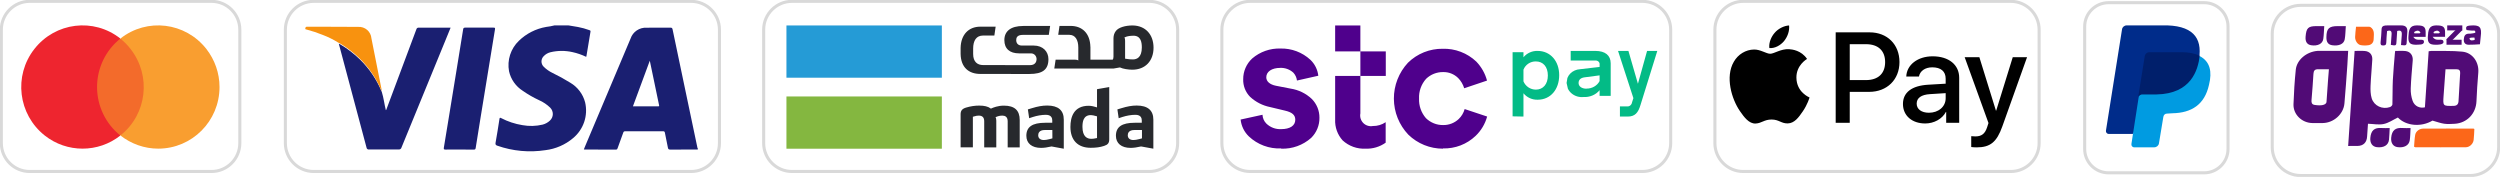 <svg xmlns="http://www.w3.org/2000/svg" xml:space="preserve" overflow="hidden" viewBox="0 0 1866 132"><g transform="translate(-15 -1108)"><path fill="none" stroke="#D9D9D9" stroke-miterlimit="8" stroke-width="2.292" d="M16 1130.17c0-11.69 9.477-21.17 21.167-21.17H172.833c11.69 0 21.167 9.48 21.167 21.17v84.66c0 11.69-9.477 21.17-21.167 21.17H37.167c-11.69 0-21.167-9.48-21.167-21.17Z"/><path fill="#F36B2B" d="M84.851 1136.95h41v72H84.851Z"/><path fill="#EE252F" d="M87.444 1172.96c0-14.11 6.438-27.5 17.408-36.17-19.893-15.74-48.564-12.21-64.212 7.79-15.653 20-12.143 48.82 7.751 64.56 16.528 13.08 39.933 13.08 56.461 0-10.97-8.68-17.408-22.06-17.408-36.18"/><path fill="#F99E30" d="M178.853 1172.94c0 25.43-20.477 46.01-45.778 46.01-10.236 0-20.18-3.53-28.223-9.85 19.889-15.72 23.254-44.53 7.606-64.52-2.193-2.94-4.829-5.44-7.606-7.8 19.889-15.72 48.554-12.2 64.202 7.8 6.288 8.08 9.799 18.07 9.799 28.36"/><path fill="none" stroke="#D9D9D9" stroke-miterlimit="8" stroke-width="2.292" d="M228 1130.17c0-11.69 9.477-21.17 21.167-21.17h281.666c11.69 0 21.167 9.48 21.167 21.17v84.66c0 11.69-9.477 21.17-21.167 21.17H249.167c-11.69 0-21.167-9.48-21.167-21.17Z"/><path fill="#1A1F71" d="M535.803 1219.62c-6.83 0-13.666-.02-20.501.03-1.145 0-1.574-.29-1.785-1.43-.684-3.7-1.541-7.37-2.224-11.06-.169-.87-.429-1.2-1.384-1.19-9.418.04-18.841.04-28.259 0-.928 0-1.226.36-1.503 1.14-1.351 3.83-2.783 7.64-4.15 11.45-.212.58-.337 1.1-1.237 1.1-7.861-.04-15.711-.03-23.572-.04-.136-.03-.271-.08-.396-.15.358-.88.71-1.77 1.079-2.65 11.274-26.67 22.531-53.35 33.783-80.03.829-2.48 2.457-4.62 4.627-6.08 2.175-1.47 4.774-2.18 7.4-2.03 5.908 0 11.81 0 17.718-.05 1.058 0 1.405.33 1.611 1.31 2.832 13.64 5.686 27.26 8.561 40.85 3.342 15.89 6.684 31.78 10.02 47.67 0 .11.169.2.261.3l-.049.86Zm-35.795-66.31-12.602 34.08h18.809c.954 0 .819-.38.678-1.05-1.281-6.05-2.523-12.1-3.776-18.15-1.015-4.85-2.051-9.71-3.109-14.88Zm-60.576-26.33c2.327.39 4.66.73 6.976 1.17 2.87.54 5.691 1.32 8.431 2.32.559.21 1.052.31.906 1.16-1.02 5.96-1.975 11.93-2.968 17.88-.049.29-.146.56-.249.93-3.25-1.58-6.673-2.76-10.205-3.53-5.441-1.24-11.1-1.21-16.525.1-1.904.48-3.629 1.49-4.974 2.91-.521.51-.939 1.12-1.226 1.79-.288.67-.44 1.39-.445 2.12-.006.73.135 1.45.412 2.13.277.67.683 1.29 1.204 1.8 1.894 1.9 4.096 3.46 6.51 4.63 4.601 2.22 9.077 4.69 13.411 7.38 5.474 3.24 9.44 8.5 11.04 14.63 1.14 4.84.901 9.9-.689 14.62-1.595 4.72-4.47 8.9-8.316 12.09-5.832 4.93-12.993 8.05-20.599 8.97-12.06 1.86-24.392.72-35.904-3.32-1.253-.42-1.573-.92-1.334-2.26 1.058-5.9 2.012-11.81 2.908-17.74.168-1.11.52-.95 1.269-.6 4.969 2.59 10.329 4.36 15.868 5.25 5.008.92 10.151.78 15.098-.4 2.04-.53 3.912-1.57 5.431-3.01.662-.62 1.199-1.35 1.568-2.17.369-.83.57-1.71.591-2.61.016-.9-.146-1.8-.483-2.63-.336-.84-.841-1.6-1.475-2.23-2.414-2.34-5.23-4.24-8.312-5.59-4.237-1.97-8.295-4.3-12.125-6.97-5.24-3.32-8.94-8.58-10.286-14.62-.754-4.09-.477-8.31.798-12.27 1.28-3.96 3.526-7.55 6.542-10.45 5.583-5.41 12.69-9.03 20.383-10.36 2.099-.25 4.177-.63 6.228-1.15l10.541.03Zm-139.447 49.69c1.383 4.42 1.877 9.03 3.005 13.56.554-.39.554-1 .765-1.5 7.351-19.59 14.686-39.19 21.999-58.79.087-.41.326-.78.667-1.02.342-.24.771-.35 1.188-.29 7.417.05 14.833 0 22.265 0h1.47c-1.269 3.11-2.463 6.08-3.672 9-11.008 26.83-22.01 53.66-33.012 80.5-.109.46-.385.85-.776 1.12-.385.26-.857.38-1.329.31-7.367-.06-14.74-.06-22.107 0-.217.04-.44.04-.657-.01-.211-.05-.418-.14-.591-.28-.179-.13-.326-.3-.429-.49-.108-.19-.173-.4-.195-.62-6.857-25.77-13.736-51.53-20.637-77.29 0-.09-.054-.18-.087-.28.385.2.792.36 1.161.56 5.311 3.16 10.221 6.93 14.642 11.23 7.069 6.9 12.625 15.16 16.33 24.29Zm57.945 42.95c-3.466 0-6.928-.06-10.394.03-1.226.02-1.438-.35-1.248-1.45 1.242-7.39 2.436-14.78 3.646-22.18 2.002-12.26 3.998-24.52 6-36.77 1.595-9.78 3.179-19.56 4.752-29.35.147-.89.418-1.28 1.454-1.28 7.075.05 14.154.05 21.229 0 1.047 0 1.264.19 1.085 1.28-3.559 21.56-7.086 43.12-10.574 64.71-1.297 7.96-2.604 15.93-3.846 23.9-.152.94-.521 1.16-1.411 1.15-3.559-.07-7.123-.04-10.693-.04Z"/><path fill="#F8920F" d="M299.793 1175.95c-3.702-9.11-9.25-17.35-16.301-24.23-4.419-4.3-9.326-8.07-14.63-11.24-.369-.22-.771-.38-1.161-.55-3.697-2.32-7.616-4.27-11.698-5.83-3.963-1.61-8.024-2.96-12.165-4.04-.462-.12-1.151-.06-.95-.93.162-.7.298-1.18 1.27-1.18 12.718.06 25.426 0 38.145.12 2.454-.17 4.869.64 6.726 2.24 1.856 1.6 3.007 3.86 3.197 6.29 2.459 12.56 4.978 25.11 7.469 37.66.169.55.201 1.13.098 1.69Z"/><path fill="none" stroke="#D9D9D9" stroke-miterlimit="8" stroke-width="2.292" d="M585 1130.17c0-11.69 9.477-21.17 21.167-21.17h266.666c11.69 0 21.167 9.48 21.167 21.17v84.66c0 11.69-9.477 21.17-21.167 21.17H606.167c-11.69 0-21.167-9.48-21.167-21.17Z"/><path fill="#84B740" d="M602 1180h116v39H602Z"/><path fill="#259BD6" d="M602 1127h116v39H602Z"/><path fill="#27292D" d="M861.755 1205.04c-4.336 0-4.99 2.46-4.99 3.91 0 2.25 1.583 3.57 4.233 3.57 1.101 0 2.546-.24 4.163-.66l1.721-.45.481-.14v-6.23Zm-66.891 0c-4.301 0-4.954 2.46-4.954 3.91 0 2.25 1.582 3.57 4.232 3.57 1.135 0 2.546-.24 4.163-.66l1.721-.45.481-.14-.034-6.23Zm34.34-11.13c-5.643 0-6.262 5.03-6.262 8.8 0 7.35 3.578 8.91 6.606 8.91 1.308 0 1.962-.14 3.751-.49l.516-.1v-16.18l-.447-.14c-2.065-.62-3.166-.73-4.129-.8Zm-83.269-7.1c3.785 0 6.504.69 8.362 2.04l.309.25.344-.18c1.342-.62 4.955-2.08 9.325-2.08 7.983 0 11.837 3.5 11.837 10.75v20.44h-8.981v-19.54c0-3.47-2.168-4.2-3.991-4.2-1.583 0-3.097.32-4.473.94l-.62.28.31.59c.034.13.275.83.275 2v19.93h-9.015v-19.54c0-2.78-1.342-4.2-3.991-4.2-1.067 0-2.168.11-4.026.73l-.447.14v22.83H732v-24.7c0-2.67 1.135-4.09 4.06-4.99 3.406-1.01 6.538-1.49 9.875-1.49Zm117.471-.04c8.258 0 12.456 3.57 12.456 10.57v21.63c-2.718-.52-5.505-1.01-8.189-1.49l-.86-.14-.138-.04-.138.04c-2.546.62-5.505 1.04-7.638 1.04-6.882 0-10.977-3.4-10.977-9.05 0-6.62 4.439-9.7 14.039-9.7h5.265v-1.8c0-4.13-3.785-4.13-5.024-4.13-2.753 0-6.434.63-9.394 1.6l-2.821.93-.964-6.58 2.891-.87c4.439-1.38 8.017-2.01 11.492-2.01Zm-66.821 0c8.258 0 12.456 3.54 12.421 10.61V1219c-2.718-.55-5.471-1.04-8.189-1.52l-.826-.14-.137-.04-.138.04c-2.546.62-5.505 1.04-7.639 1.04-6.916 0-11.01-3.4-11.01-9.05 0-6.62 4.473-9.7 14.073-9.7h5.264v-1.8c0-4.13-3.785-4.13-5.024-4.13-2.752 0-6.434.63-9.393 1.6l-2.822.93-.963-6.58 2.89-.87c4.439-1.38 7.983-2.01 11.493-2.01Zm46.348-13.79v38.99c0 2.73-.998 4.02-3.785 4.92-3.028 1-6.021 1.42-10.081 1.42-9.601 0-15.106-5.69-15.106-15.56 0-7.21 2.374-15.8 13.66-15.8 2.065 0 4.198.62 5.127.9l.241.07.826.24v-13.58l.929-.18c2.718-.45 5.505-.93 8.189-1.42Zm18.03-38.32c-.825.07-2.684 0-4.714.55-.069 0-.137.04-.241.07-.206.07-.412.14-.619.21l-.103.07c-.172.07-.31.1-.447.17l-.585.24.275.56c.034.1.241.8.241 1.91v13.34l.516.1c1.755.35 3.991.48 5.333.48 2.994 0 6.607-1.55 6.641-8.9 0-3.78-.654-8.8-6.262-8.8Zm-82.236-7.28h20.094c-.378 2.53-.585 4.12-.998 6.65h-19.337c-4.336 0-4.989 2.15-4.989 3.89 0 2.56 1.582 4.08 4.232 4.08h8.843c6.882 0 10.976 4.51 10.976 10.16 0 7.86-4.473 11.05-14.073 11.05H770.4l-15.346-.03h-8.362c-8.567 0-14.486-4.82-14.692-14.9v-4.51c.206-10.08 6.125-15.87 14.692-15.87h11.458c-.344 2.43-.585 4.06-.963 6.62h-8.396c-5.058 0-7.432 3.74-7.432 9.77v3.99c0 5.78 3.062 8.28 7.432 8.28h5.162l28.318.07h1.479c4.301 0 4.955-3.02 4.955-4.47 0-2.22-1.583-4.33-4.232-4.33h-8.843c-6.882 0-10.976-3.4-10.976-9.91 0-6.59 4.714-10.54 14.073-10.54Zm81.617-.38h.241c9.359.21 15.38 6.69 15.415 16.56 0 9.98-6.228 16.46-15.828 16.46-2.856 0-7.019-.59-9.256-1.69-1.514.24-3.269.51-4.783.83h-44.215c.379-2.39.723-4.79.998-6.62h14.383c1.135 0 1.858.24 1.961.28l.585.31v-9.64c0-5.75-2.305-9.49-6.675-9.49h-8.327c.344-2.46.619-4.19.963-6.65h8.362c8.567 0 14.486 5.54 14.692 15.62h.034v9.57h16.62l.309-.59c.035-.1.276-.56.276-1.73v-13.76c.034-2.04.619-3.78 1.651-5.16 1.927-2.84 7.329-4.3 12.594-4.3Z"/><path fill="none" stroke="#D9D9D9" stroke-miterlimit="8" stroke-width="2.292" d="M927 1130.17c0-11.69 9.477-21.17 21.167-21.17h292.663c11.69 0 21.17 9.48 21.17 21.17v84.66c0 11.69-9.48 21.17-21.17 21.17H948.167c-11.69 0-21.167-9.48-21.167-21.17Z"/><path fill="#4F008C" d="M971.286 1218.97c8.215.3 16.228-2.59 22.368-8.05 1.992-1.96 3.565-4.3 4.626-6.89 1.062-2.58 1.588-5.35 1.548-8.14.024-2.61-.469-5.19-1.452-7.6-.983-2.41-2.436-4.61-4.274-6.45-4.351-4.1-9.841-6.78-15.747-7.69l-11.05-2.15c-4.474-.9-7.158-3.18-7.158-6.31 0-4.16 4.026-7.02 10.468-7.02 3.596-.14 7.101 1.15 9.753 3.58 1.488 1.62 2.428 3.67 2.684 5.86l15.926-3.58c-.508-4.54-2.599-8.75-5.905-11.9-6.075-5.61-14.101-8.63-22.368-8.41-7.705-.24-15.221 2.41-21.071 7.43-2.133 1.97-3.832 4.36-4.987 7.03-1.156 2.66-1.743 5.54-1.724 8.44-.079 2.43.336 4.85 1.22 7.11.885 2.26 2.22 4.32 3.925 6.04 4.194 3.89 9.381 6.54 14.987 7.65l10.871 2.6c5.458 1.25 7.873 3.26 7.873 6.84 0 4.47-3.981 7.02-10.558 7.02-2.028.1-4.055-.22-5.956-.93-1.9-.72-3.634-1.81-5.093-3.23-1.744-1.75-2.766-4.1-2.864-6.57L941 1197.23c.5 4.8 2.687 9.27 6.173 12.61 3.211 3.02 6.995 5.37 11.129 6.91 4.134 1.54 8.534 2.23 12.939 2.04l.045.18Zm120.744-.18c4.47.12 8.93-.64 13.1-2.24 4.18-1.61 8-4.02 11.24-7.11 4.14-3.94 7.12-8.94 8.63-14.45l-16.78-5.59c-.78 2.85-2.33 5.43-4.47 7.47-3.15 2.97-7.35 4.57-11.68 4.47-2.36.03-4.7-.41-6.88-1.3-2.19-.88-4.18-2.19-5.87-3.84-3.52-4.04-5.36-9.27-5.14-14.63-.24-5.42 1.65-10.72 5.28-14.76 3.38-3.26 7.91-5.06 12.61-5.01 2.1-.06 4.18.3 6.13 1.07 1.94.77 3.71 1.93 5.19 3.4 2.09 2.13 3.63 4.75 4.48 7.61l17.04-5.73c-1.42-5.33-4.18-10.2-8.01-14.18-3.34-3.17-7.28-5.65-11.59-7.29-4.31-1.65-8.9-2.42-13.5-2.28-4.8-.06-9.55.84-14 2.62-4.44 1.79-8.49 4.44-11.91 7.8-6.8 7.3-10.56 16.92-10.51 26.89.05 9.98 3.9 19.56 10.78 26.79 6.93 6.74 16.23 10.5 25.9 10.47l-.04-.18Zm-57.8.18c5.37.21 10.66-1.36 15.03-4.48v-15.29c-2.81 1.92-6.16 2.92-9.57 2.86-1.29.24-2.61.15-3.86-.24s-2.38-1.08-3.3-2.01c-.91-.94-1.59-2.08-1.97-3.33-.37-1.25-.43-2.58-.18-3.86V1127h-18.83v19.37h37.8v18.29h-37.8v32.52c-.26 5.74 1.75 11.35 5.59 15.61 2.31 2.12 5.02 3.76 7.97 4.82 2.95 1.06 6.08 1.52 9.21 1.36"/><path fill="#03BB86" d="m1184.28 1169.87.01.05-.01.08Zm24.66-5.62-11.09 1.45c-3.08.38-4.6 1.87-4.6 4.26 0 2.38 2.16 4.25 5.98 4.25l-.18-.08c2.06.04 4.08-.47 5.84-1.47 1.75-.99 3.16-2.43 4.05-4.15Zm-47.59-10.41c-1.98-.03-3.93.54-5.58 1.64-1.65 1.09-2.92 2.66-3.66 4.5V1168.72c.76 1.82 2.04 3.38 3.68 4.48 1.65 1.1 3.58 1.69 5.56 1.7 5.4 0 8.97-4.05 8.97-10.57 0-6.53-3.57-10.49-8.97-10.49Zm1.39-7.83c9.33 0 16.04 7.44 16.04 18.1s-6.49 18.32-16.04 18.32c-2.03.07-4.04-.33-5.89-1.17-1.84-.83-3.47-2.09-4.74-3.66v17.4l-8.11-.17v-47.86h8.11v3.78c1.28-1.55 2.91-2.79 4.76-3.61 1.84-.83 3.85-1.21 5.87-1.13Zm59.97-.01h7.74l7.1 24.52 6.83-24.52h7.62l-12.57 40.47c-1.71 5.58-3.99 8.53-9.5 8.53h-5.82v-7.59h5.43c.84.09 1.68-.18 2.35-.75.67-.57 1.13-1.4 1.28-2.34l.99-3.08Zm-35.35 0h18.41c7.36 0 11.45 3.32 11.45 9.28v24.29h-8.28v-4.25c-1.39 1.7-3.22 3.05-5.31 3.94-2.1.89-4.4 1.29-6.7 1.16-1.59.16-3.21 0-4.74-.46-1.53-.46-2.93-1.21-4.12-2.21-1.2-.99-2.15-2.21-2.8-3.57l-.98-4.26.62-3.72c.46-1.21 1.19-2.33 2.13-3.3 1.9-1.93 4.54-3.1 7.36-3.24l14.54-1.7v-1.71c.07-.4.03-.81-.1-1.2-.14-.4-.37-.75-.67-1.05-.31-.29-.69-.52-1.1-.66-.42-.14-.86-.19-1.3-.15h-18.41Z"/><path d="M1346.56 1138.73c-2.6 3.08-6.76 5.5-10.92 5.15-.52-4.15 1.51-8.57 3.9-11.3 2.6-3.16 7.15-5.41 10.84-5.58.43 4.33-1.26 8.57-3.82 11.73m3.78 5.98c-6.03-.35-11.19 3.42-14.05 3.42-2.91 0-7.29-3.25-12.06-3.16-6.2.08-11.97 3.59-15.13 9.17-6.51 11.17-1.69 27.71 4.59 36.8 3.08 4.5 6.77 9.44 11.62 9.27 4.6-.18 6.42-2.99 11.97-2.99 5.6 0 7.2 2.99 12.06 2.9 5.03-.09 8.19-4.5 11.27-9 3.52-5.11 4.95-10.09 5.03-10.35-.08-.09-9.71-3.77-9.8-14.85-.08-9.26 7.59-13.68 7.94-13.94-4.34-6.41-11.1-7.1-13.44-7.27m34.82-12.56v67.49h10.49v-23.07h14.53c13.27 0 22.59-9.09 22.59-22.25s-9.15-22.17-22.24-22.17h-25.37Zm10.49 8.83h12.1c9.11 0 14.31 4.85 14.31 13.38 0 8.53-5.2 13.42-14.35 13.42h-12.06v-26.8Zm56.29 59.18c6.59 0 12.7-3.33 15.48-8.61h.22v8.09h9.71v-33.59c0-9.74-7.81-16.02-19.82-16.02-11.14 0-19.38 6.37-19.68 15.11h9.45c.78-4.16 4.64-6.88 9.93-6.88 6.42 0 10.02 2.98 10.02 8.48v3.73l-13.1.77c-12.18.74-18.78 5.72-18.78 14.38 0 8.74 6.81 14.54 16.57 14.54Zm2.82-8.01c-5.6 0-9.15-2.68-9.15-6.79 0-4.24 3.42-6.71 9.97-7.1l11.67-.74v3.81c0 6.32-5.38 10.82-12.49 10.82Zm35.56 25.85c10.23 0 15.04-3.9 19.25-15.72l18.43-51.6h-10.67l-12.36 39.87h-.21l-12.36-39.87h-10.97l17.78 49.14-.96 2.98c-1.6 5.07-4.2 7.02-8.84 7.02-.83 0-2.43-.09-3.08-.18v8.1c.6.17 3.21.26 3.99.26Z"/><path fill="none" stroke="#D9D9D9" stroke-miterlimit="8" stroke-width="2.292" d="M1295 1130.17c0-11.69 9.48-21.17 21.17-21.17h199.66c11.69 0 21.17 9.48 21.17 21.17v84.66c0 11.69-9.48 21.17-21.17 21.17h-199.66c-11.69 0-21.17-9.48-21.17-21.17Z"/><path fill="#510B76" d="M1830.6 1198.02c-8.4 5.02-19.79 4.03-25.82-2.31-3.62 1.73-6.92 4.08-10.57 4.84-3.65.77-7.64-.05-11.75-.19-.19 2.79-.48 6.08-.64 9.37-.22 4.61-2.78 7.18-7.34 7.21-2.12.02-4.23.01-6.82.01 1.62-23.8 3.21-47.23 4.82-70.93 2.71 0 5.22-.18 7.69.05 3.58.33 5.7 2.75 5.51 6.4-.34 6.54-1.05 13.07-1.3 19.61-.12 3.08-.05 6.34.84 9.25 1.75 5.73 8.07 8.58 13.71 6.57.75-.27 1.74-1.26 1.76-1.95.2-6.07.04-12.16.33-18.23.33-6.73 1.01-13.44 1.54-20.15.04-.45.12-.88.21-1.53 2.6 0 5.12-.2 7.58.05 3.72.38 5.81 3.27 5.51 7.03-.56 6.99-1.26 13.98-1.49 20.99-.09 3.11.38 6.22 1.41 9.16 1.43 4.04 5.45 5.76 9.17 4.84.94-13.96 1.86-27.84 2.8-41.85.66-.13 1.33-.21 1.99-.25 7.72.13 15.48-.21 23.14.55 7.72.77 12.59 7.95 11.91 15.73-.61 7.09-1.07 14.18-1.36 21.29-.37 9.21-7.06 16.29-16.3 16.82-2.6.14-5.26.32-7.81-.05-2.76-.4-5.43-1.42-8.72-2.33Zm9.73-38.3c-.5 6.78-.98 13.2-1.43 19.62-.56 7.88-.56 7.82 7.37 7.69 2.48-.04 3.6-1.17 3.77-3.46.16-2.2.26-4.41.39-6.62.27-4.79.55-9.58.83-14.37.12-1.96-.74-2.92-2.78-2.88-2.59.05-5.18.02-8.15.02Zm-72.66-13.75c-.21 3.72-.35 7.12-.6 10.52-.69 9.59-1.33 19.2-2.19 28.78-.71 7.95-8.05 14.45-16.13 14.57-2.62.04-5.24.04-7.86 0-7.76-.13-14.28-6.39-14.03-14.02.28-8.6.84-17.2 1.71-25.76.74-7.39 8.03-13.44 16.2-14.07.84-.07 1.69-.02 2.53-.02h20.37Zm-14.38 13.75c-3.11 0-5.62.05-8.13-.02-2.39-.06-3.26 1.06-3.4 3.36-.38 6.54-.9 13.07-1.44 19.6-.16 1.91.13 3.31 2.33 3.66 5.02.79 8.29.06 8.83-2 .04-.27.07-.55.06-.83l1.11-15.75c.19-2.54.4-5.09.64-8.02Z"/><path fill="#FC6719" d="M1861.85 1204.28c-.16 2.7-.17 5.45-.52 8.16-.39 2.98-3.02 5.47-5.92 5.48-12.54.07-25.08 0-37.62-.02-.16 0-.33-.14-.94-.39.26-2.84.32-5.86.83-8.8.45-2.61 3.06-4.7 5.98-4.72 12.54-.08 25.09-.01 37.63.02.17 0 .33.15.56.27Z"/><path fill="#510B76" d="M1804.26 1131.13c-.16 2.5-.38 4.9-.48 7.31-.14 3.66-.31 3.83-4.26 3.08.17-2.52.3-5.09.54-7.64.26-2.65-.68-3.61-3.35-2.69-.21 2.82-.53 5.68-.58 8.55-.04 1.91-.92 2.18-2.42 2.21-1.74.04-1.95-.95-1.83-2.39.26-3.18.64-6.35.71-9.53.05-2.19 1.17-2.81 2.86-2.99.73-.08 1.46-.08 2.19-.09 3.15 0 6.29-.01 9.44.01 3.87.02 5.16 1.7 4.68 5.86-.21 1.82-.25 3.67-.32 5.5-.13 3.71-.25 3.82-4.32 3.31.19-2.53.36-5.09.57-7.64.21-2.54-.65-3.7-3.43-2.86Z"/><path fill="#FC6719" d="M1773.54 1127.95c3.39 0 6.62 0 9.84.01.27-.01.54.05.78.18 3.56 2.2 2.6 5.8 2.54 9.07-.04 2.47-1.51 4.1-3.71 4.5-1.96.33-3.96.32-5.92-.02-2.38-.39-4.29-3.28-4.21-6.13.07-2.42.42-4.82.68-7.61Z"/><path fill="#510B76" d="M1798.67 1203.57c-.18 3.19-.22 5.96-.51 8.7-.45 4.12-3.97 6.2-9.14 5.57-3.33-.41-5.14-3.07-4.81-6.93.47-5.48 3.02-7.8 8.36-7.36 1.96.16 3.94.02 6.1.02Zm15.57.01c-.19 3.23-.16 6.19-.59 9.08-.58 3.91-4.27 5.86-9.21 5.15-3.28-.48-5-3.2-4.65-7.04.5-5.56 3.25-7.65 8.48-7.22 1.94.16 3.93.03 5.97.03Zm-64.42-76.09c-.26 3.56-.28 6.65-.74 9.68-.54 3.57-4.25 5.35-9 4.6-3.08-.48-4.49-2.64-4.19-6.38.53-6.58 1.92-7.9 8.31-7.9h5.62Zm16.1 0c-.28 3.6-.27 6.78-.82 9.87-.62 3.48-4.34 5.11-9.23 4.43-3.13-.44-4.51-2.32-4.44-6.06.1-6.5 1.92-8.24 8.57-8.24h5.92Zm74.08 8h-9.24c2.24 3.58 5.31 1.35 7.6 2.53.97 1.46.55 2.73-2.11 3.17-1.2.18-2.4.24-3.61.2-4.34-.06-5.66-1.47-5.51-5.77.02-.47.09-.93.11-1.4.31-6.02 2.23-7.69 8.28-7.18 3.23.27 4.43 1.55 4.48 4.79.01 1.02 0 2.03 0 3.66Zm-4.54-2.6c.36-.08.69-.52.59-.77-.2-.47-1.32-1.28-1.95-1.25-.89.03-2.37.61-2.64 1.1-.08.33-.04.88.33.92Zm-9.95 2.61h-9.24c2.24 3.58 5.31 1.34 7.59 2.53.98 1.46.16 3.03-2.11 3.17-1.2.08-2.41.22-3.6.2-4.34-.06-5.66-1.47-5.51-5.78.02-.46.08-.93.11-1.39.31-6.03 2.22-7.7 8.27-7.19 3.23.27 4.44 1.55 4.49 4.79.01 1.02 0 2.04 0 3.67Zm-4.55-2.61c.36-.07.7-.52.6-.77-.2-.47-1.32-1.28-1.95-1.25-.9.03-2.37.62-2.65 1.11-.08.33-.03.87.33.91Zm35.08-2.46c-.88-2.24.04-3.05 1.85-3.27.28-.04.55-.07.83-.09 7.19-.62 8.84 1.12 7.89 8.25-.23 1.74-.36 3.5-.59 5.73-2.83.13-5.67.42-8.5.34-2.38-.06-3.71-1.37-3.54-3.99.17-2.43.91-4.2 3.7-4.27.84.03 1.67-.02 2.5-.17.77-.2 1.6-.16 2.34-.5.35-2.14-1.13-1.6-2.26-1.61-1.45-.02-2.9-.31-4.22-.42Zm5.85 5.6s-3.62-.15-3.67.66c.11.92.93 1.57 1.84 1.46.02 0 .04 0 .06-.01 1.76-.2 2.52-.05 1.77-2.12Zm-20.28-9.08h11.27v3.75h-11.27Zm-.54 10.71h11.28v3.75h-11.28Z"/><path fill="#510B76" d="m1840.85 1137.41 9.39-9.46 2.61 2.54-9.38 9.46Z"/><path fill="#002C8A" d="m1655.86 1154.73-48.99 53.22h-17.99c-1.25 0-2.24-1.24-1.99-2.49l11.99-75.53c.24-1.74 1.74-2.98 3.49-2.98h30.45c20.96.74 26.71 11.43 22.97 27.83Z"/><path fill="#009BE1" d="M1657.02 1149.95c7.52 3.99 9.27 11.46 6.76 21.43-3.25 14.69-13.03 20.91-27.31 21.16l-4.01.25c-1.51 0-2.51 1-2.75 2.49l-3.26 19.68c-.26 1.75-1.77 2.99-3.51 2.99h-15.05c-1.24 0-2.25-1.24-2-2.49l5.52-35.62c.25-1.24 45.61-29.89 45.61-29.89Z"/><path fill="#001F6B" d="m1610.85 1180.95 5.04-31.29c.33-1.52 1.67-2.63 3.26-2.71h24.14c5.77 0 10.05.98 13.56 2.71-1.25 10.84-6.53 28.34-32.17 28.83h-11.06c-1.26 0-2.51.98-2.77 2.46Z"/><path fill="none" stroke="#D9D9D9" stroke-miterlimit="8" stroke-width="2.292" d="M1571 1127.83c0-9.85 7.98-17.83 17.83-17.83h71.34c9.85 0 17.83 7.98 17.83 17.83v91.34c0 9.85-7.98 17.83-17.83 17.83h-71.34c-9.85 0-17.83-7.98-17.83-17.83ZM1711 1133.17c0-11.69 9.48-21.17 21.17-21.17h126.66c11.69 0 21.17 9.48 21.17 21.17v84.66c0 11.69-9.48 21.17-21.17 21.17h-126.66c-11.69 0-21.17-9.48-21.17-21.17Z"/></g></svg>
